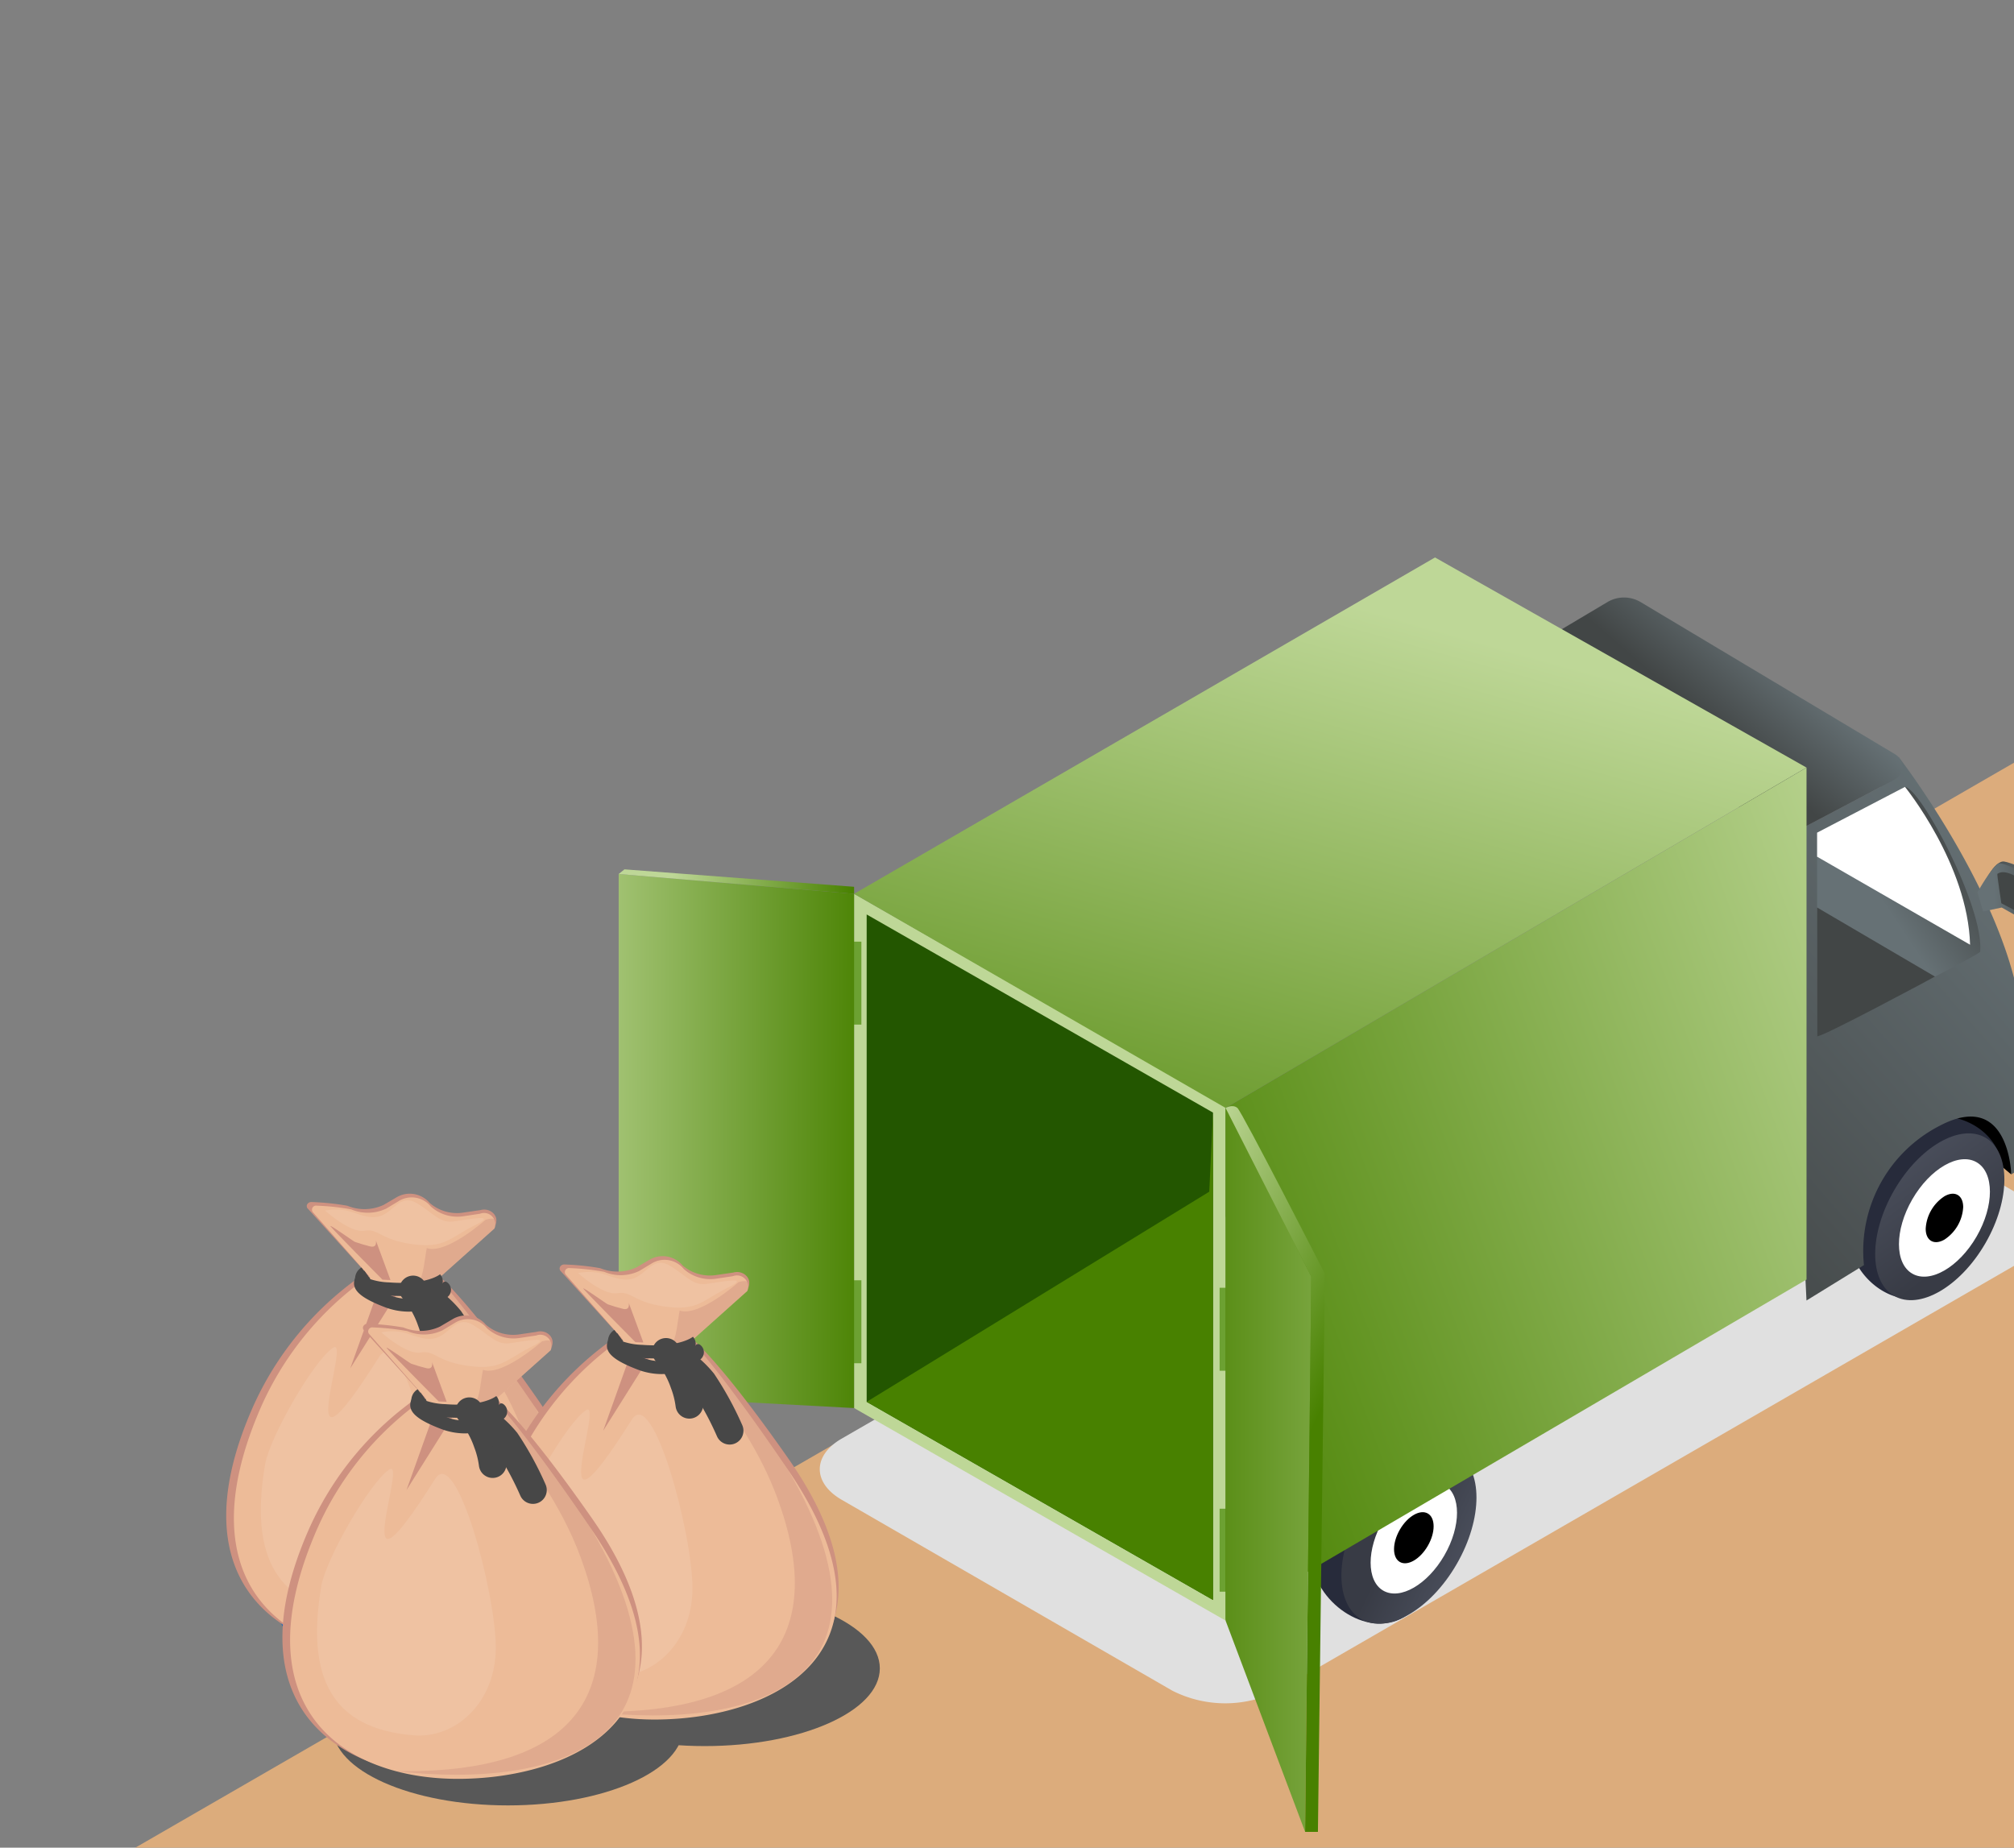 <svg xmlns="http://www.w3.org/2000/svg" xmlns:xlink="http://www.w3.org/1999/xlink" width="218" height="200" viewBox="0 0 218 200"><rect x="0" y="0" width="218" height="200" fill="#808080" stroke="none"/><defs><style>.a{fill:#fcfcfc;stroke:#e8e8e8;}.b{clip-path:url(#a);}.c{fill:#dcac7c;}.d{fill:#e0e0e0;mix-blend-mode:multiply;isolation:isolate;}.e{fill:#272b3b;}.f{fill:url(#b);}.ad,.g{fill:#fff;}.h{fill:url(#c);}.i{fill:url(#d);}.j{fill:url(#e);}.k{fill:#424646;}.l{fill:url(#f);}.m{fill:url(#g);}.n{fill:url(#h);}.o{fill:#bed797;}.p{fill:#235600;}.q{fill:#488100;}.r{fill:#6ca132;}.s{fill:url(#i);}.t{fill:url(#k);}.u{fill:url(#l);}.v{fill:url(#m);}.w{fill:url(#n);}.x{fill:url(#o);}.y{fill:#585858;}.z{fill:#1962ba;}.aa,.ac{fill:#ce9180;}.ab{fill:#edbb98;}.ac{opacity:0.4;}.ad{opacity:0.1;}.ae{fill:#474747;}.af{fill:none;stroke:#474747;stroke-linecap:round;stroke-miterlimit:10;stroke-width:2.99px;}</style><clipPath id="a"><rect class="a" width="218" height="200" transform="translate(12 300)"/></clipPath><linearGradient id="b" x1="1.07" y1="-0.244" x2="0.025" y2="1.121" gradientUnits="objectBoundingBox"><stop offset="0.016" stop-color="#505563"/><stop offset="0.754" stop-color="#383b45"/></linearGradient><linearGradient id="c" x1="0.099" y1="1.213" x2="0.89" y2="-0.318" gradientUnits="objectBoundingBox"><stop offset="0.003" stop-color="#424646"/><stop offset="0.774" stop-color="#667175"/></linearGradient><linearGradient id="d" x1="0" y1="0.5" x2="1" y2="0.5" xlink:href="#c"/><linearGradient id="e" y1="0.5" x2="1" y2="0.5" gradientUnits="objectBoundingBox"><stop offset="0.226" stop-color="#667175"/><stop offset="0.997" stop-color="#424646"/></linearGradient><linearGradient id="f" x1="0.813" y1="0.258" x2="0.48" y2="0.498" xlink:href="#e"/><linearGradient id="g" x1="0.804" y1="0.12" x2="0.316" y2="0.605" xlink:href="#c"/><linearGradient id="h" x1="0.609" y1="1.296" x2="0.443" y2="0.081" xlink:href="#b"/><linearGradient id="i" x1="0.837" y1="-0.192" x2="0.084" y2="1.346" gradientUnits="objectBoundingBox"><stop offset="0.226" stop-color="#bed797"/><stop offset="0.997" stop-color="#488100"/></linearGradient><linearGradient id="k" x1="1.583" y1="-0.079" x2="-0.092" y2="0.816" xlink:href="#i"/><linearGradient id="l" x1="-0.786" y1="0.494" x2="1.079" y2="0.503" xlink:href="#i"/><linearGradient id="m" x1="0" y1="0.5" x2="1" y2="0.5" xlink:href="#i"/><linearGradient id="n" x1="-0.713" y1="0.5" x2="4.819" y2="0.5" gradientUnits="objectBoundingBox"><stop offset="0.003" stop-color="#488100"/><stop offset="0.774" stop-color="#bed797"/></linearGradient><linearGradient id="o" x1="0.367" y1="-0.344" x2="0.616" y2="0.52" xlink:href="#i"/></defs><g class="b" transform="translate(-12 -300)"><path class="c" d="M-25.348,190.884,179.425,72.62l133.4,77.041L108.053,267.9Z" transform="translate(51.497 309.407)"/><g transform="translate(144.611 1265.582)"><path class="d" d="M190.408-603.766l-80.883,46.7a12.682,12.682,0,0,1-11.475,0L62.274-577.723c-3.169-1.829-3.169-4.8,0-6.625l80.883-46.7a12.682,12.682,0,0,1,11.475,0l35.777,20.656C193.577-608.562,193.577-605.6,190.408-603.766Z" transform="translate(-103.774 -225.513)"/><path d="M766.757-557.232l-2.733-2.284-5-4.787,5-.715,2.733.715.423,3.777Z" transform="translate(-681.669 -281.226)"/><g transform="translate(67.467 -845.29)"><path class="e" d="M718.815-550.627c0,4.459-3.761,11.074-7.623,13.3s-8.921-1.846-8.921-6.3a13.566,13.566,0,0,1,6.992-12.11C713.2-557.832,718.815-555.086,718.815-550.627Z" transform="translate(-702.224 556.984)"/><ellipse class="f" cx="9.888" cy="5.709" rx="9.888" ry="5.709" transform="matrix(0.5, -0.866, 0.866, 0.5, 0, 17.126)"/><ellipse class="g" cx="6.962" cy="4.02" rx="6.962" ry="4.02" transform="translate(3.43 15.563) rotate(-60)"/><path d="M754.289-506.607a4.486,4.486,0,0,1-2.029,3.515c-1.121.647-2.029.122-2.029-1.172a4.485,4.485,0,0,1,2.029-3.515C753.38-508.426,754.289-507.9,754.289-506.607Z" transform="translate(-741.867 516.979)"/></g><path class="h" d="M674.268-780.668s11.434,14.81,13.187,27.41c.977,7.015,0,17.148,0,17.148l-1.011.623s-.194-9.24-7.734-5.271a15.228,15.228,0,0,0-8.209,15.09l-6.218,3.83-2.421-50.1,10.451-5.5Z" transform="translate(-601.355 -102.971)"/><g transform="translate(81.433 -872.333)"><path class="i" d="M784.98-712.337s1.074-2.928,2.3-3.123c.722-.115,6.234,2.388,6.234,3.45s-.25,4.143-.835,4.333c-.813.264-5.074-3.015-5.074-3.015l-2.011.43Z" transform="translate(-784.557 715.464)"/><path class="j" d="M782.543-711.177s1.613-2.873,2.3-3.123,5.809,2.5,5.809,3.561.125,4.248-.437,4-5.047-2.79-5.047-2.79l-2.011.43Z" transform="translate(-782.543 714.515)"/><path class="k" d="M794.947-708.593c-.034.134.435,3.18.435,3.18l2.662,1.4c-.4-1.461-.842-2.913-1.2-4.376C796.07-708.782,795.4-708.935,794.947-708.593Z" transform="translate(-792.795 709.941)"/><path class="g" d="M809.081-704.416a32.514,32.514,0,0,0-3.192-2.108c.36,1.463.8,2.915,1.2,4.376l1.991,1.045A6.9,6.9,0,0,0,809.081-704.416Z" transform="translate(-801.841 708.074)"/></g><path class="l" d="M523.539-854.253l11.948-6.289a1.57,1.57,0,0,0,.075-2.737l-27.553-16.477a3.516,3.516,0,0,0-3.6,0l-9.883,5.881Z" transform="translate(-463.033 -20.653)"/><g transform="translate(64.077 -880.407)"><path class="m" d="M682.455-757.069l9.51-4.959c1.667.115,8.556,12.974,8.143,17.836-.378.573-17.653,9.14-17.653,9.14Z" transform="translate(-682.455 762.029)"/><path class="g" d="M699.012-744.941l-16.557-9.53v-2.6l9.51-4.959S698.776-753.647,699.012-744.941Z" transform="translate(-682.455 762.029)"/><path class="k" d="M682.455-686.724l12.758,7.48s-12.758,6.865-12.758,6.437Z" transform="translate(-682.455 699.782)"/></g><g transform="translate(9.322 -811.198)"><path class="e" d="M384.182-354.11c0,4.661-3.464,11.71-7.5,14.04s-9.7-1.736-9.962-6.39c-.363-6.438,2.71-10.687,7.216-13.028C378.493-361.856,384.182-358.772,384.182-354.11Z" transform="translate(-366.69 360.756)"/><ellipse class="n" cx="10.337" cy="5.968" rx="10.337" ry="5.968" transform="matrix(0.5, -0.866, 0.866, 0.5, 0.238, 17.904)"/><ellipse class="g" cx="6.613" cy="3.818" rx="6.613" ry="3.818" transform="matrix(0.5, -0.866, 0.866, 0.5, 4.489, 15.886)"/><ellipse cx="3.029" cy="1.749" rx="3.029" ry="1.749" transform="translate(8.074 13.817) rotate(-60)"/></g><path class="o" d="M121.526-616.592,81.314-639.6v-55.663l40.213,23.006Z" transform="translate(-121.477 -173.568)"/><path class="p" d="M126.658-608.18,89.169-629.627v-52.755l37.488,21.447Z" transform="translate(-127.97 -184.214)"/><path class="q" d="M89.169-527.39l37.082-22.744.407-8.564v52.755Z" transform="translate(-127.97 -286.451)"/><g transform="translate(-40.667 -863.653)"><rect class="r" width="1.295" height="8.98" transform="translate(1.295 8.98) rotate(180)"/><rect class="r" width="1.295" height="8.98" transform="translate(1.295 45.635) rotate(180)"/><rect class="r" width="1.295" height="8.98" transform="translate(41.365 46.445) rotate(180)"/><rect class="r" width="1.295" height="8.98" transform="translate(41.365 70.363) rotate(180)"/></g><path class="s" d="M184.4-882.5l-62.877,36.843L81.314-868.829l62.88-36.411Z" transform="translate(-121.477)"/><path class="i" d="M380.626-459.285,318.7-422.714v-3.2l61.025-37.125.9,1.481Z" transform="translate(-317.699 -365.524)"/><path class="t" d="M376.1-718.665,313.22-681.822V-737.24L376.1-774.082v55.417Z" transform="translate(-313.169 -108.415)"/><path class="u" d="M-40.163-705.484l-25.483-2.144v56.438l25.483,1.37Z" transform="translate(0 -163.346)"/><path class="v" d="M-65.646-710.03l25.484,2.144v-.761l-24.856-1.888Z" transform="translate(0 -160.944)"/><path class="w" d="M313.219-561.615l9.272,18.263-.663,60.1-8.609-22.864Z" transform="translate(-313.169 -284.039)"/><path class="x" d="M321.828-484.2h1.385l.754-60.406s-8.95-17.505-9.468-17.952-1.28,0-1.28,0l9.272,18.263Z" transform="translate(-313.169 -283.092)"/></g><g transform="translate(406.28 -295.795)"><ellipse class="y" cx="18.961" cy="8.413" rx="18.961" ry="8.413" transform="translate(-358.258 774.395)"/><g transform="translate(-369.793 725.008)"><ellipse class="z" cx="18.961" cy="8.413" rx="18.961" ry="8.413" transform="translate(5.452 36.208)"/><path class="aa" d="M-350.828,774.93c13.222-.083,28.216-8.383,14.529-27.98-7.609-10.894-10.617-13.15-10.617-13.15l6.24-5.417c.484-.922-.51-1.91-1.61-1.6l-1.931.282a4.52,4.52,0,0,1-3.55-1.052l-.156-.169a2.814,2.814,0,0,0-3.415-.455l-1.416.83a4.9,4.9,0,0,1-3.927.092,27.263,27.263,0,0,0-3.837-.4c-.415-.043-.7.353-.486.666l6.319,6.98a34.438,34.438,0,0,0-12.388,14.922C-375.173,767.245-363.831,775.011-350.828,774.93Z" transform="translate(369.793 -725.008)"/><path class="ab" d="M-348.97,775.963c12.8-.082,27.554-7.409,14.3-26.941-7.368-10.857-10.511-14.05-10.511-14.05l6.043-5.4a1.213,1.213,0,0,0-1.559-1.6l-1.87.281a4.3,4.3,0,0,1-3.438-1.049l-.151-.169a2.667,2.667,0,0,0-3.307-.453l-1.371.827a4.62,4.62,0,0,1-3.8.091,25.668,25.668,0,0,0-3.716-.4.445.445,0,0,0-.47.664l6.119,6.957a34.008,34.008,0,0,0-12,14.871C-372.544,768.3-361.562,776.044-348.97,775.963Z" transform="translate(368.166 -725.804)"/><path class="ac" d="M-312.477,753.513c-6.062-10.432-10.511-14.05-10.511-14.05l6.043-5.4c.469-.919.126-1.27-.939-.961,0,0-4.274,3.808-6.378,3.08-.166.646-.4,3.524-.878,3.426,0,0,7.9,7.216,11.459,16.894,5.272,14.325-.25,23.508-20.131,23.106C-315.806,781.692-299.376,776.056-312.477,753.513Z" transform="translate(345.972 -730.294)"/><path class="aa" d="M-329.947,741.179l-1.584-4.292s.209.87-.648.643-.856-.227-1.616-.481c-.153-.051-2.555-1.789-2.664-1.729-.084.045,5.65,5.821,5.65,5.821Z" transform="translate(347.725 -731.834)"/><path class="aa" d="M-326.985,755.51l-3.07,8.592,5.4-8.592Z" transform="translate(343.485 -745.202)"/><path class="ad" d="M-339.358,793.481c0,5.928-4.341,9.876-8.911,9.493-7.5-.629-11.937-4.71-9.974-16.167.5-2.921,5.219-11.17,7.341-12.6s-5.015,16.853,4.982,1.005C-343.628,771.579-339.358,787.553-339.358,793.481Z" transform="translate(362.454 -757.527)"/><path class="ad" d="M-338.116,728.238a5.976,5.976,0,0,1,2.337,0c1.168.264,2.629,1.123,3.943.463s1.972-2.2,3.578-1.3,2.483,2.158,3.87,2.026,5.258-.992,2.483.4-3.252,2.511-6.738,2.049-3.649-1.718-5.211-1.454S-338.116,728.238-338.116,728.238Z" transform="translate(348.821 -726.41)"/><g transform="translate(13.942 7.988)"><path class="ae" d="M-323.505,751.731c-.447,0-.928-.017-1.446-.056-2.268-.171-3.328-.608-3.543-1.46a1.441,1.441,0,0,1,.65-1.568l.922,1.194c-.016.011-.034.024-.051.037a7.124,7.124,0,0,0,2.129.38c4.1.309,5.495-.866,5.508-.878h0a1.109,1.109,0,0,1-.429,1.8A11.108,11.108,0,0,1-323.505,751.731Z" transform="translate(328.538 -748.646)"/></g><g transform="translate(13.834 8.347)"><path class="ae" d="M-322.96,754.125a7.336,7.336,0,0,1-2.644-.516c-2.332-.9-3.3-1.681-3.251-2.623a1.381,1.381,0,0,1,1.123-1.28l.7,1-.2-.418.181.687a1.478,1.478,0,0,0-.307.125,6.825,6.825,0,0,0,2.261,1.184,5,5,0,0,0,5.868-1.3.328.328,0,0,1,.422-.052h0a.99.99,0,0,1,.107,1.574A6.5,6.5,0,0,1-322.96,754.125Z" transform="translate(328.857 -749.706)"/></g><path class="af" d="M-309.932,755.668a10.51,10.51,0,0,1,1.938,3.4,10.2,10.2,0,0,1,.589,2.329" transform="translate(330.162 -745.307)"/><path class="af" d="M-307.229,757.484a11.582,11.582,0,0,1,3.074,2.624,34.348,34.348,0,0,1,2.9,5.3" transform="translate(328.372 -746.509)"/></g><ellipse class="y" cx="18.961" cy="8.413" rx="18.961" ry="8.413" transform="translate(-336.967 767.974)"/><g transform="translate(-342.42 731.767)"><path class="aa" d="M-269.828,794.93c13.222-.083,28.216-8.383,14.529-27.98-7.609-10.894-10.617-13.15-10.617-13.15l6.24-5.417c.484-.922-.51-1.91-1.61-1.6l-1.931.281a4.521,4.521,0,0,1-3.55-1.052l-.156-.169a2.814,2.814,0,0,0-3.415-.454l-1.416.83a4.9,4.9,0,0,1-3.927.092,27.245,27.245,0,0,0-3.837-.4c-.415-.043-.7.353-.486.666l6.319,6.98a34.438,34.438,0,0,0-12.388,14.922C-294.173,787.245-282.831,795.011-269.828,794.93Z" transform="translate(288.793 -745.008)"/><path class="ab" d="M-267.97,795.963c12.8-.083,27.554-7.409,14.3-26.941-7.368-10.857-10.511-14.05-10.511-14.05l6.043-5.4a1.213,1.213,0,0,0-1.559-1.6l-1.87.28a4.3,4.3,0,0,1-3.438-1.049l-.151-.169a2.667,2.667,0,0,0-3.307-.453l-1.371.827a4.62,4.62,0,0,1-3.8.091,25.669,25.669,0,0,0-3.716-.4.445.445,0,0,0-.47.664l6.119,6.957a34.008,34.008,0,0,0-12,14.871C-291.544,788.3-280.562,796.044-267.97,795.963Z" transform="translate(287.166 -745.804)"/><path class="ac" d="M-231.477,773.513c-6.062-10.432-10.511-14.05-10.511-14.05l6.043-5.4c.469-.919.126-1.27-.939-.961,0,0-4.274,3.808-6.378,3.08-.166.646-.4,3.524-.878,3.426,0,0,7.9,7.215,11.459,16.894,5.272,14.325-.25,23.508-20.131,23.106C-234.806,801.692-218.376,796.056-231.477,773.513Z" transform="translate(264.972 -750.294)"/><path class="aa" d="M-248.947,761.179l-1.584-4.292s.209.87-.648.643-.856-.227-1.616-.481c-.153-.051-2.555-1.789-2.664-1.729-.084.045,5.65,5.821,5.65,5.821Z" transform="translate(266.725 -751.834)"/><path class="aa" d="M-245.985,775.51l-3.07,8.592,5.4-8.592Z" transform="translate(262.485 -765.202)"/><path class="ad" d="M-258.358,813.481c0,5.928-4.341,9.876-8.911,9.493-7.5-.629-11.937-4.71-9.974-16.167.5-2.921,5.219-11.17,7.341-12.6s-5.015,16.853,4.982,1.005C-262.628,791.579-258.358,807.553-258.358,813.481Z" transform="translate(281.454 -777.527)"/><path class="ad" d="M-257.116,748.238a5.977,5.977,0,0,1,2.337,0c1.168.264,2.629,1.123,3.943.463s1.972-2.2,3.578-1.3,2.483,2.158,3.87,2.026,5.258-.992,2.483.4-3.252,2.511-6.738,2.049-3.649-1.718-5.211-1.454S-257.116,748.238-257.116,748.238Z" transform="translate(267.821 -746.41)"/><g transform="translate(13.942 7.988)"><path class="ae" d="M-242.505,771.731c-.447,0-.928-.017-1.446-.056-2.268-.171-3.328-.608-3.543-1.46a1.441,1.441,0,0,1,.65-1.568l.922,1.194c-.016.011-.034.024-.051.038a7.123,7.123,0,0,0,2.129.38c4.1.309,5.495-.866,5.508-.878h0a1.109,1.109,0,0,1-.429,1.8A11.111,11.111,0,0,1-242.505,771.731Z" transform="translate(247.538 -768.646)"/></g><g transform="translate(13.834 8.347)"><path class="ae" d="M-241.96,774.125a7.336,7.336,0,0,1-2.644-.516c-2.333-.9-3.3-1.681-3.251-2.623a1.381,1.381,0,0,1,1.123-1.28l.7,1-.2-.418.181.687a1.468,1.468,0,0,0-.307.125,6.828,6.828,0,0,0,2.261,1.183,5,5,0,0,0,5.868-1.3.328.328,0,0,1,.422-.052h0a.99.99,0,0,1,.107,1.574A6.5,6.5,0,0,1-241.96,774.125Z" transform="translate(247.857 -769.706)"/></g><path class="af" d="M-228.932,775.668a10.512,10.512,0,0,1,1.938,3.4,10.206,10.206,0,0,1,.589,2.329" transform="translate(249.162 -765.307)"/><path class="af" d="M-226.229,777.484a11.583,11.583,0,0,1,3.074,2.624,34.351,34.351,0,0,1,2.9,5.3" transform="translate(247.372 -766.509)"/></g><g transform="translate(-363.71 738.188)"><path class="aa" d="M-332.828,813.93c13.222-.083,28.216-8.383,14.529-27.98-7.609-10.894-10.617-13.15-10.617-13.15l6.24-5.417c.484-.922-.51-1.91-1.61-1.6l-1.931.282a4.521,4.521,0,0,1-3.55-1.052l-.156-.169a2.814,2.814,0,0,0-3.415-.455l-1.416.83a4.9,4.9,0,0,1-3.927.092,27.264,27.264,0,0,0-3.837-.4c-.415-.043-.7.353-.486.667l6.319,6.98a34.438,34.438,0,0,0-12.388,14.922C-357.173,806.245-345.831,814.011-332.828,813.93Z" transform="translate(351.793 -764.008)"/><path class="ab" d="M-330.97,814.963c12.8-.083,27.554-7.409,14.3-26.941-7.368-10.857-10.511-14.05-10.511-14.05l6.043-5.4a1.213,1.213,0,0,0-1.559-1.6l-1.87.28a4.3,4.3,0,0,1-3.438-1.049l-.151-.169a2.667,2.667,0,0,0-3.307-.453l-1.371.827a4.62,4.62,0,0,1-3.8.091,25.67,25.67,0,0,0-3.716-.4.445.445,0,0,0-.47.664l6.119,6.957a34.008,34.008,0,0,0-12,14.871C-354.544,807.3-343.562,815.044-330.97,814.963Z" transform="translate(350.166 -764.804)"/><path class="ac" d="M-294.477,792.513c-6.062-10.432-10.511-14.05-10.511-14.05l6.043-5.4c.469-.919.126-1.27-.94-.961,0,0-4.274,3.808-6.378,3.08-.166.646-.4,3.524-.878,3.426,0,0,7.9,7.215,11.459,16.894,5.272,14.325-.25,23.508-20.131,23.106C-297.806,820.692-281.376,815.056-294.477,792.513Z" transform="translate(327.972 -769.294)"/><path class="aa" d="M-311.947,780.179l-1.584-4.292s.209.87-.648.643-.856-.227-1.616-.481c-.153-.051-2.555-1.789-2.664-1.729-.084.045,5.65,5.821,5.65,5.821Z" transform="translate(329.725 -770.834)"/><path class="aa" d="M-308.985,794.51l-3.07,8.592,5.4-8.592Z" transform="translate(325.485 -784.202)"/><path class="ad" d="M-321.358,832.481c0,5.928-4.341,9.876-8.911,9.493-7.5-.629-11.937-4.71-9.974-16.167.5-2.921,5.219-11.17,7.341-12.6s-5.015,16.853,4.982,1.005C-325.628,810.579-321.358,826.553-321.358,832.481Z" transform="translate(344.454 -796.527)"/><path class="ad" d="M-320.116,767.238a5.977,5.977,0,0,1,2.337,0c1.168.264,2.629,1.123,3.943.463s1.972-2.2,3.578-1.3,2.483,2.158,3.87,2.026,5.258-.992,2.483.4-3.252,2.511-6.738,2.049-3.649-1.718-5.211-1.454S-320.116,767.238-320.116,767.238Z" transform="translate(330.821 -765.41)"/><g transform="translate(13.942 7.988)"><path class="ae" d="M-305.505,790.731c-.447,0-.928-.017-1.446-.056-2.268-.171-3.328-.608-3.543-1.46a1.441,1.441,0,0,1,.65-1.568l.922,1.194c-.016.011-.034.024-.051.037a7.119,7.119,0,0,0,2.129.38c4.1.309,5.495-.866,5.508-.878h0a1.11,1.11,0,0,1-.429,1.8A11.112,11.112,0,0,1-305.505,790.731Z" transform="translate(310.538 -787.646)"/></g><g transform="translate(13.834 8.347)"><path class="ae" d="M-304.96,793.125a7.336,7.336,0,0,1-2.644-.516c-2.332-.9-3.3-1.681-3.251-2.623a1.381,1.381,0,0,1,1.123-1.28l.7,1-.2-.418.181.687a1.472,1.472,0,0,0-.307.125,6.826,6.826,0,0,0,2.261,1.183,5,5,0,0,0,5.868-1.3.328.328,0,0,1,.422-.052h0a.99.99,0,0,1,.107,1.574A6.5,6.5,0,0,1-304.96,793.125Z" transform="translate(310.857 -788.706)"/></g><path class="af" d="M-291.932,794.668a10.512,10.512,0,0,1,1.938,3.4,10.2,10.2,0,0,1,.589,2.329" transform="translate(312.162 -784.306)"/><path class="af" d="M-289.229,796.484a11.582,11.582,0,0,1,3.074,2.624,34.348,34.348,0,0,1,2.9,5.3" transform="translate(310.372 -785.509)"/></g></g></g></svg>